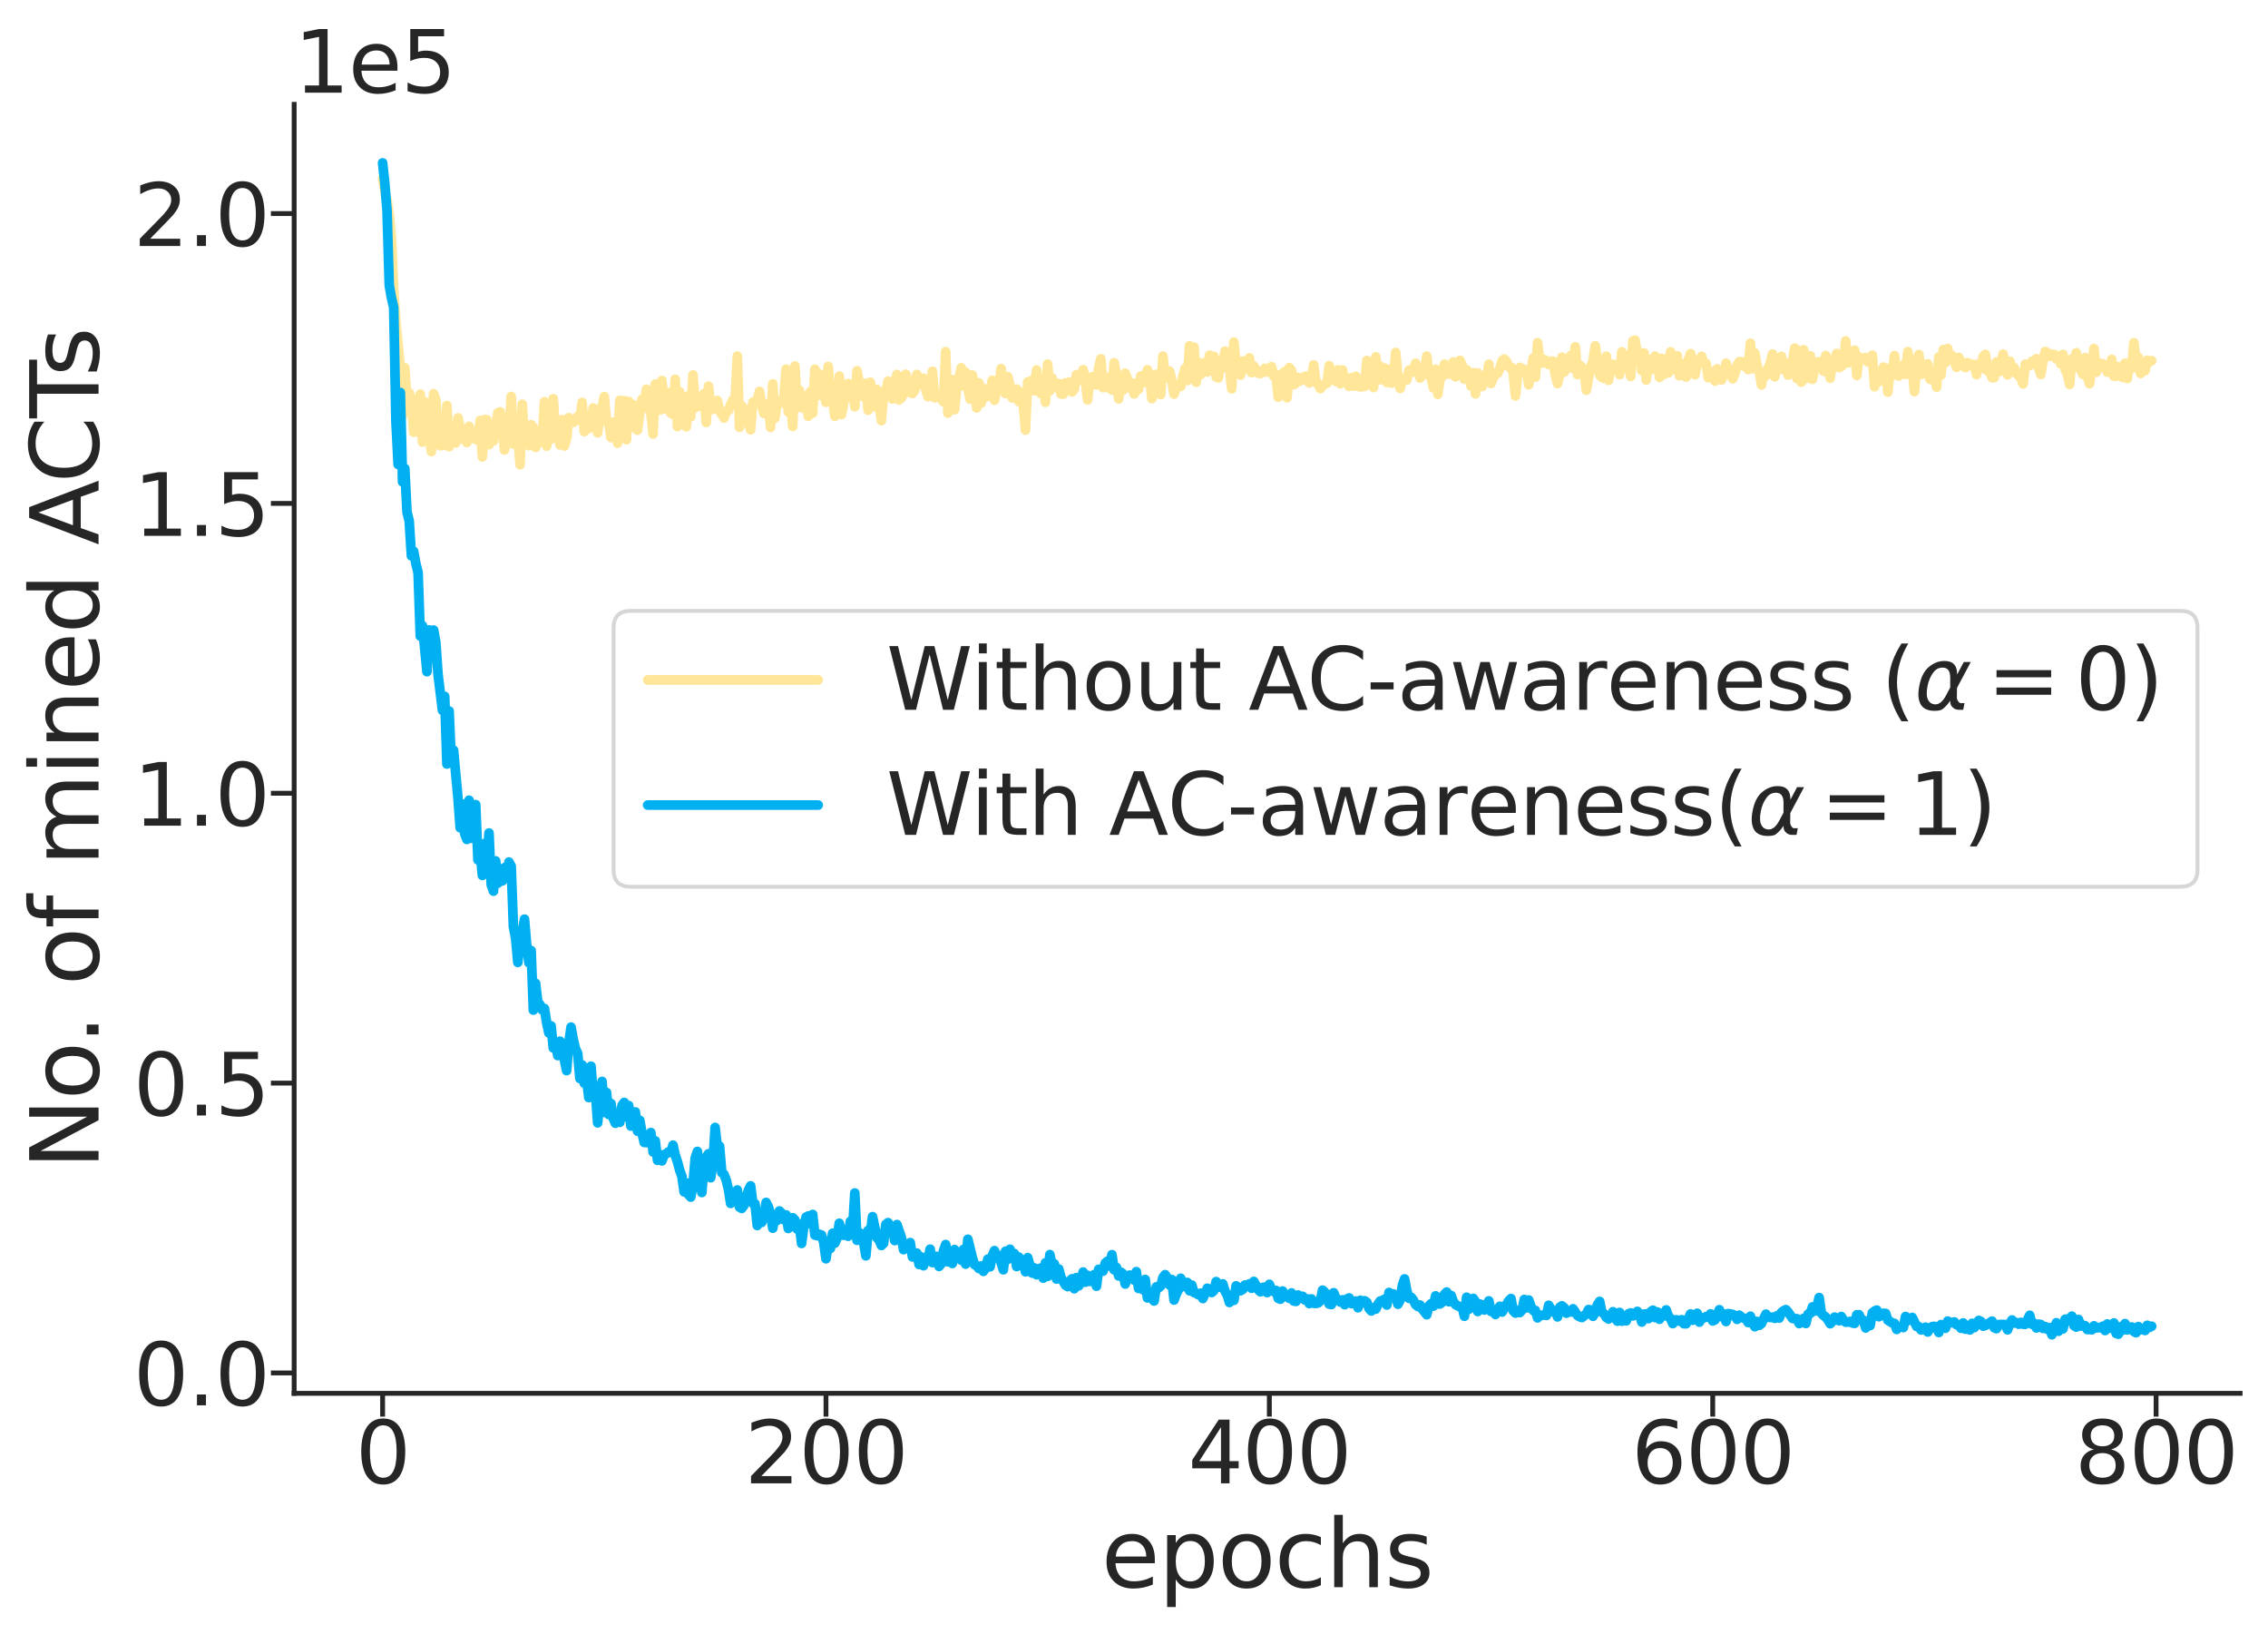 <?xml version="1.0" encoding="utf-8" standalone="no"?>
<!DOCTYPE svg PUBLIC "-//W3C//DTD SVG 1.1//EN"
  "http://www.w3.org/Graphics/SVG/1.1/DTD/svg11.dtd">
<svg xmlns:xlink="http://www.w3.org/1999/xlink" width="585.314pt" height="421.776pt" viewBox="0 0 585.314 421.776" xmlns="http://www.w3.org/2000/svg" version="1.1">
 <defs>
  <style type="text/css">*{stroke-linejoin: round; stroke-linecap: butt}</style>
 </defs>
 <g id="figure_1">
  <g id="patch_1">
   <path d="M 0 421.776 
L 585.314 421.776 
L 585.314 0 
L 0 0 
z
" style="fill: #ffffff"/>
  </g>
  <g id="axes_1">
   <g id="patch_2">
    <path d="M 75.914 359.557 
L 578.114 359.557 
L 578.114 26.917 
L 75.914 26.917 
z
" style="fill: #ffffff"/>
   </g>
   <g id="matplotlib.axis_1">
    <g id="xtick_1">
     <g id="line2d_1">
      <defs>
       <path id="mac98cc9650" d="M 0 0 
L 0 6 
" style="stroke: #262626; stroke-width: 1.25"/>
      </defs>
      <g>
       <use xlink:href="#mac98cc9650" x="98.742" y="359.557" style="fill: #262626; stroke: #262626; stroke-width: 1.25"/>
      </g>
     </g>
     <g id="text_1">
      <!-- 0 -->
      <g style="fill: #262626" transform="translate(91.743 382.773) scale(0.22 -0.22)">
       <defs>
        <path id="DejaVuSans-30" d="M 2034 4250 
Q 1547 4250 1301 3770 
Q 1056 3291 1056 2328 
Q 1056 1369 1301 889 
Q 1547 409 2034 409 
Q 2525 409 2770 889 
Q 3016 1369 3016 2328 
Q 3016 3291 2770 3770 
Q 2525 4250 2034 4250 
z
M 2034 4750 
Q 2819 4750 3233 4129 
Q 3647 3509 3647 2328 
Q 3647 1150 3233 529 
Q 2819 -91 2034 -91 
Q 1250 -91 836 529 
Q 422 1150 422 2328 
Q 422 3509 836 4129 
Q 1250 4750 2034 4750 
z
" transform="scale(0.016)"/>
       </defs>
       <use xlink:href="#DejaVuSans-30"/>
      </g>
     </g>
    </g>
    <g id="xtick_2">
     <g id="line2d_2">
      <g>
       <use xlink:href="#mac98cc9650" x="213.164" y="359.557" style="fill: #262626; stroke: #262626; stroke-width: 1.25"/>
      </g>
     </g>
     <g id="text_2">
      <!-- 200 -->
      <g style="fill: #262626" transform="translate(192.168 382.773) scale(0.22 -0.22)">
       <defs>
        <path id="DejaVuSans-32" d="M 1228 531 
L 3431 531 
L 3431 0 
L 469 0 
L 469 531 
Q 828 903 1448 1529 
Q 2069 2156 2228 2338 
Q 2531 2678 2651 2914 
Q 2772 3150 2772 3378 
Q 2772 3750 2511 3984 
Q 2250 4219 1831 4219 
Q 1534 4219 1204 4116 
Q 875 4013 500 3803 
L 500 4441 
Q 881 4594 1212 4672 
Q 1544 4750 1819 4750 
Q 2544 4750 2975 4387 
Q 3406 4025 3406 3419 
Q 3406 3131 3298 2873 
Q 3191 2616 2906 2266 
Q 2828 2175 2409 1742 
Q 1991 1309 1228 531 
z
" transform="scale(0.016)"/>
       </defs>
       <use xlink:href="#DejaVuSans-32"/>
       <use xlink:href="#DejaVuSans-30" x="63.623"/>
       <use xlink:href="#DejaVuSans-30" x="127.246"/>
      </g>
     </g>
    </g>
    <g id="xtick_3">
     <g id="line2d_3">
      <g>
       <use xlink:href="#mac98cc9650" x="327.586" y="359.557" style="fill: #262626; stroke: #262626; stroke-width: 1.25"/>
      </g>
     </g>
     <g id="text_3">
      <!-- 400 -->
      <g style="fill: #262626" transform="translate(306.59 382.773) scale(0.22 -0.22)">
       <defs>
        <path id="DejaVuSans-34" d="M 2419 4116 
L 825 1625 
L 2419 1625 
L 2419 4116 
z
M 2253 4666 
L 3047 4666 
L 3047 1625 
L 3713 1625 
L 3713 1100 
L 3047 1100 
L 3047 0 
L 2419 0 
L 2419 1100 
L 313 1100 
L 313 1709 
L 2253 4666 
z
" transform="scale(0.016)"/>
       </defs>
       <use xlink:href="#DejaVuSans-34"/>
       <use xlink:href="#DejaVuSans-30" x="63.623"/>
       <use xlink:href="#DejaVuSans-30" x="127.246"/>
      </g>
     </g>
    </g>
    <g id="xtick_4">
     <g id="line2d_4">
      <g>
       <use xlink:href="#mac98cc9650" x="442.009" y="359.557" style="fill: #262626; stroke: #262626; stroke-width: 1.25"/>
      </g>
     </g>
     <g id="text_4">
      <!-- 600 -->
      <g style="fill: #262626" transform="translate(421.013 382.773) scale(0.22 -0.22)">
       <defs>
        <path id="DejaVuSans-36" d="M 2113 2584 
Q 1688 2584 1439 2293 
Q 1191 2003 1191 1497 
Q 1191 994 1439 701 
Q 1688 409 2113 409 
Q 2538 409 2786 701 
Q 3034 994 3034 1497 
Q 3034 2003 2786 2293 
Q 2538 2584 2113 2584 
z
M 3366 4563 
L 3366 3988 
Q 3128 4100 2886 4159 
Q 2644 4219 2406 4219 
Q 1781 4219 1451 3797 
Q 1122 3375 1075 2522 
Q 1259 2794 1537 2939 
Q 1816 3084 2150 3084 
Q 2853 3084 3261 2657 
Q 3669 2231 3669 1497 
Q 3669 778 3244 343 
Q 2819 -91 2113 -91 
Q 1303 -91 875 529 
Q 447 1150 447 2328 
Q 447 3434 972 4092 
Q 1497 4750 2381 4750 
Q 2619 4750 2861 4703 
Q 3103 4656 3366 4563 
z
" transform="scale(0.016)"/>
       </defs>
       <use xlink:href="#DejaVuSans-36"/>
       <use xlink:href="#DejaVuSans-30" x="63.623"/>
       <use xlink:href="#DejaVuSans-30" x="127.246"/>
      </g>
     </g>
    </g>
    <g id="xtick_5">
     <g id="line2d_5">
      <g>
       <use xlink:href="#mac98cc9650" x="556.431" y="359.557" style="fill: #262626; stroke: #262626; stroke-width: 1.25"/>
      </g>
     </g>
     <g id="text_5">
      <!-- 800 -->
      <g style="fill: #262626" transform="translate(535.435 382.773) scale(0.22 -0.22)">
       <defs>
        <path id="DejaVuSans-38" d="M 2034 2216 
Q 1584 2216 1326 1975 
Q 1069 1734 1069 1313 
Q 1069 891 1326 650 
Q 1584 409 2034 409 
Q 2484 409 2743 651 
Q 3003 894 3003 1313 
Q 3003 1734 2745 1975 
Q 2488 2216 2034 2216 
z
M 1403 2484 
Q 997 2584 770 2862 
Q 544 3141 544 3541 
Q 544 4100 942 4425 
Q 1341 4750 2034 4750 
Q 2731 4750 3128 4425 
Q 3525 4100 3525 3541 
Q 3525 3141 3298 2862 
Q 3072 2584 2669 2484 
Q 3125 2378 3379 2068 
Q 3634 1759 3634 1313 
Q 3634 634 3220 271 
Q 2806 -91 2034 -91 
Q 1263 -91 848 271 
Q 434 634 434 1313 
Q 434 1759 690 2068 
Q 947 2378 1403 2484 
z
M 1172 3481 
Q 1172 3119 1398 2916 
Q 1625 2713 2034 2713 
Q 2441 2713 2670 2916 
Q 2900 3119 2900 3481 
Q 2900 3844 2670 4047 
Q 2441 4250 2034 4250 
Q 1625 4250 1398 4047 
Q 1172 3844 1172 3481 
z
" transform="scale(0.016)"/>
       </defs>
       <use xlink:href="#DejaVuSans-38"/>
       <use xlink:href="#DejaVuSans-30" x="63.623"/>
       <use xlink:href="#DejaVuSans-30" x="127.246"/>
      </g>
     </g>
    </g>
    <g id="text_6">
     <!-- epochs -->
     <g style="fill: #262626" transform="translate(284.216 409.585) scale(0.24 -0.24)">
      <defs>
       <path id="DejaVuSans-65" d="M 3597 1894 
L 3597 1613 
L 953 1613 
Q 991 1019 1311 708 
Q 1631 397 2203 397 
Q 2534 397 2845 478 
Q 3156 559 3463 722 
L 3463 178 
Q 3153 47 2828 -22 
Q 2503 -91 2169 -91 
Q 1331 -91 842 396 
Q 353 884 353 1716 
Q 353 2575 817 3079 
Q 1281 3584 2069 3584 
Q 2775 3584 3186 3129 
Q 3597 2675 3597 1894 
z
M 3022 2063 
Q 3016 2534 2758 2815 
Q 2500 3097 2075 3097 
Q 1594 3097 1305 2825 
Q 1016 2553 972 2059 
L 3022 2063 
z
" transform="scale(0.016)"/>
       <path id="DejaVuSans-70" d="M 1159 525 
L 1159 -1331 
L 581 -1331 
L 581 3500 
L 1159 3500 
L 1159 2969 
Q 1341 3281 1617 3432 
Q 1894 3584 2278 3584 
Q 2916 3584 3314 3078 
Q 3713 2572 3713 1747 
Q 3713 922 3314 415 
Q 2916 -91 2278 -91 
Q 1894 -91 1617 61 
Q 1341 213 1159 525 
z
M 3116 1747 
Q 3116 2381 2855 2742 
Q 2594 3103 2138 3103 
Q 1681 3103 1420 2742 
Q 1159 2381 1159 1747 
Q 1159 1113 1420 752 
Q 1681 391 2138 391 
Q 2594 391 2855 752 
Q 3116 1113 3116 1747 
z
" transform="scale(0.016)"/>
       <path id="DejaVuSans-6f" d="M 1959 3097 
Q 1497 3097 1228 2736 
Q 959 2375 959 1747 
Q 959 1119 1226 758 
Q 1494 397 1959 397 
Q 2419 397 2687 759 
Q 2956 1122 2956 1747 
Q 2956 2369 2687 2733 
Q 2419 3097 1959 3097 
z
M 1959 3584 
Q 2709 3584 3137 3096 
Q 3566 2609 3566 1747 
Q 3566 888 3137 398 
Q 2709 -91 1959 -91 
Q 1206 -91 779 398 
Q 353 888 353 1747 
Q 353 2609 779 3096 
Q 1206 3584 1959 3584 
z
" transform="scale(0.016)"/>
       <path id="DejaVuSans-63" d="M 3122 3366 
L 3122 2828 
Q 2878 2963 2633 3030 
Q 2388 3097 2138 3097 
Q 1578 3097 1268 2742 
Q 959 2388 959 1747 
Q 959 1106 1268 751 
Q 1578 397 2138 397 
Q 2388 397 2633 464 
Q 2878 531 3122 666 
L 3122 134 
Q 2881 22 2623 -34 
Q 2366 -91 2075 -91 
Q 1284 -91 818 406 
Q 353 903 353 1747 
Q 353 2603 823 3093 
Q 1294 3584 2113 3584 
Q 2378 3584 2631 3529 
Q 2884 3475 3122 3366 
z
" transform="scale(0.016)"/>
       <path id="DejaVuSans-68" d="M 3513 2113 
L 3513 0 
L 2938 0 
L 2938 2094 
Q 2938 2591 2744 2837 
Q 2550 3084 2163 3084 
Q 1697 3084 1428 2787 
Q 1159 2491 1159 1978 
L 1159 0 
L 581 0 
L 581 4863 
L 1159 4863 
L 1159 2956 
Q 1366 3272 1645 3428 
Q 1925 3584 2291 3584 
Q 2894 3584 3203 3211 
Q 3513 2838 3513 2113 
z
" transform="scale(0.016)"/>
       <path id="DejaVuSans-73" d="M 2834 3397 
L 2834 2853 
Q 2591 2978 2328 3040 
Q 2066 3103 1784 3103 
Q 1356 3103 1142 2972 
Q 928 2841 928 2578 
Q 928 2378 1081 2264 
Q 1234 2150 1697 2047 
L 1894 2003 
Q 2506 1872 2764 1633 
Q 3022 1394 3022 966 
Q 3022 478 2636 193 
Q 2250 -91 1575 -91 
Q 1294 -91 989 -36 
Q 684 19 347 128 
L 347 722 
Q 666 556 975 473 
Q 1284 391 1588 391 
Q 1994 391 2212 530 
Q 2431 669 2431 922 
Q 2431 1156 2273 1281 
Q 2116 1406 1581 1522 
L 1381 1569 
Q 847 1681 609 1914 
Q 372 2147 372 2553 
Q 372 3047 722 3315 
Q 1072 3584 1716 3584 
Q 2034 3584 2315 3537 
Q 2597 3491 2834 3397 
z
" transform="scale(0.016)"/>
      </defs>
      <use xlink:href="#DejaVuSans-65"/>
      <use xlink:href="#DejaVuSans-70" x="61.523"/>
      <use xlink:href="#DejaVuSans-6f" x="125"/>
      <use xlink:href="#DejaVuSans-63" x="186.182"/>
      <use xlink:href="#DejaVuSans-68" x="241.162"/>
      <use xlink:href="#DejaVuSans-73" x="304.541"/>
     </g>
    </g>
   </g>
   <g id="matplotlib.axis_2">
    <g id="ytick_1">
     <g id="line2d_6">
      <defs>
       <path id="m58248bedbe" d="M 0 0 
L -6 0 
" style="stroke: #262626; stroke-width: 1.25"/>
      </defs>
      <g>
       <use xlink:href="#m58248bedbe" x="75.914" y="354.29" style="fill: #262626; stroke: #262626; stroke-width: 1.25"/>
      </g>
     </g>
     <g id="text_7">
      <!-- 0.0 -->
      <g style="fill: #262626" transform="translate(34.428 362.648) scale(0.22 -0.22)">
       <defs>
        <path id="DejaVuSans-2e" d="M 684 794 
L 1344 794 
L 1344 0 
L 684 0 
L 684 794 
z
" transform="scale(0.016)"/>
       </defs>
       <use xlink:href="#DejaVuSans-30"/>
       <use xlink:href="#DejaVuSans-2e" x="63.623"/>
       <use xlink:href="#DejaVuSans-30" x="95.41"/>
      </g>
     </g>
    </g>
    <g id="ytick_2">
     <g id="line2d_7">
      <g>
       <use xlink:href="#m58248bedbe" x="75.914" y="279.497" style="fill: #262626; stroke: #262626; stroke-width: 1.25"/>
      </g>
     </g>
     <g id="text_8">
      <!-- 0.5 -->
      <g style="fill: #262626" transform="translate(34.428 287.855) scale(0.22 -0.22)">
       <defs>
        <path id="DejaVuSans-35" d="M 691 4666 
L 3169 4666 
L 3169 4134 
L 1269 4134 
L 1269 2991 
Q 1406 3038 1543 3061 
Q 1681 3084 1819 3084 
Q 2600 3084 3056 2656 
Q 3513 2228 3513 1497 
Q 3513 744 3044 326 
Q 2575 -91 1722 -91 
Q 1428 -91 1123 -41 
Q 819 9 494 109 
L 494 744 
Q 775 591 1075 516 
Q 1375 441 1709 441 
Q 2250 441 2565 725 
Q 2881 1009 2881 1497 
Q 2881 1984 2565 2268 
Q 2250 2553 1709 2553 
Q 1456 2553 1204 2497 
Q 953 2441 691 2322 
L 691 4666 
z
" transform="scale(0.016)"/>
       </defs>
       <use xlink:href="#DejaVuSans-30"/>
       <use xlink:href="#DejaVuSans-2e" x="63.623"/>
       <use xlink:href="#DejaVuSans-35" x="95.41"/>
      </g>
     </g>
    </g>
    <g id="ytick_3">
     <g id="line2d_8">
      <g>
       <use xlink:href="#m58248bedbe" x="75.914" y="204.705" style="fill: #262626; stroke: #262626; stroke-width: 1.25"/>
      </g>
     </g>
     <g id="text_9">
      <!-- 1.0 -->
      <g style="fill: #262626" transform="translate(34.428 213.063) scale(0.22 -0.22)">
       <defs>
        <path id="DejaVuSans-31" d="M 794 531 
L 1825 531 
L 1825 4091 
L 703 3866 
L 703 4441 
L 1819 4666 
L 2450 4666 
L 2450 531 
L 3481 531 
L 3481 0 
L 794 0 
L 794 531 
z
" transform="scale(0.016)"/>
       </defs>
       <use xlink:href="#DejaVuSans-31"/>
       <use xlink:href="#DejaVuSans-2e" x="63.623"/>
       <use xlink:href="#DejaVuSans-30" x="95.41"/>
      </g>
     </g>
    </g>
    <g id="ytick_4">
     <g id="line2d_9">
      <g>
       <use xlink:href="#m58248bedbe" x="75.914" y="129.912" style="fill: #262626; stroke: #262626; stroke-width: 1.25"/>
      </g>
     </g>
     <g id="text_10">
      <!-- 1.5 -->
      <g style="fill: #262626" transform="translate(34.428 138.27) scale(0.22 -0.22)">
       <use xlink:href="#DejaVuSans-31"/>
       <use xlink:href="#DejaVuSans-2e" x="63.623"/>
       <use xlink:href="#DejaVuSans-35" x="95.41"/>
      </g>
     </g>
    </g>
    <g id="ytick_5">
     <g id="line2d_10">
      <g>
       <use xlink:href="#m58248bedbe" x="75.914" y="55.119" style="fill: #262626; stroke: #262626; stroke-width: 1.25"/>
      </g>
     </g>
     <g id="text_11">
      <!-- 2.0 -->
      <g style="fill: #262626" transform="translate(34.428 63.478) scale(0.22 -0.22)">
       <use xlink:href="#DejaVuSans-32"/>
       <use xlink:href="#DejaVuSans-2e" x="63.623"/>
       <use xlink:href="#DejaVuSans-30" x="95.41"/>
      </g>
     </g>
    </g>
    <g id="text_12">
     <!-- No. of mined ACTs -->
     <g style="fill: #262626" transform="translate(25.436 301.777) rotate(-90) scale(0.24 -0.24)">
      <defs>
       <path id="DejaVuSans-4e" d="M 628 4666 
L 1478 4666 
L 3547 763 
L 3547 4666 
L 4159 4666 
L 4159 0 
L 3309 0 
L 1241 3903 
L 1241 0 
L 628 0 
L 628 4666 
z
" transform="scale(0.016)"/>
       <path id="DejaVuSans-20" transform="scale(0.016)"/>
       <path id="DejaVuSans-66" d="M 2375 4863 
L 2375 4384 
L 1825 4384 
Q 1516 4384 1395 4259 
Q 1275 4134 1275 3809 
L 1275 3500 
L 2222 3500 
L 2222 3053 
L 1275 3053 
L 1275 0 
L 697 0 
L 697 3053 
L 147 3053 
L 147 3500 
L 697 3500 
L 697 3744 
Q 697 4328 969 4595 
Q 1241 4863 1831 4863 
L 2375 4863 
z
" transform="scale(0.016)"/>
       <path id="DejaVuSans-6d" d="M 3328 2828 
Q 3544 3216 3844 3400 
Q 4144 3584 4550 3584 
Q 5097 3584 5394 3201 
Q 5691 2819 5691 2113 
L 5691 0 
L 5113 0 
L 5113 2094 
Q 5113 2597 4934 2840 
Q 4756 3084 4391 3084 
Q 3944 3084 3684 2787 
Q 3425 2491 3425 1978 
L 3425 0 
L 2847 0 
L 2847 2094 
Q 2847 2600 2669 2842 
Q 2491 3084 2119 3084 
Q 1678 3084 1418 2786 
Q 1159 2488 1159 1978 
L 1159 0 
L 581 0 
L 581 3500 
L 1159 3500 
L 1159 2956 
Q 1356 3278 1631 3431 
Q 1906 3584 2284 3584 
Q 2666 3584 2933 3390 
Q 3200 3197 3328 2828 
z
" transform="scale(0.016)"/>
       <path id="DejaVuSans-69" d="M 603 3500 
L 1178 3500 
L 1178 0 
L 603 0 
L 603 3500 
z
M 603 4863 
L 1178 4863 
L 1178 4134 
L 603 4134 
L 603 4863 
z
" transform="scale(0.016)"/>
       <path id="DejaVuSans-6e" d="M 3513 2113 
L 3513 0 
L 2938 0 
L 2938 2094 
Q 2938 2591 2744 2837 
Q 2550 3084 2163 3084 
Q 1697 3084 1428 2787 
Q 1159 2491 1159 1978 
L 1159 0 
L 581 0 
L 581 3500 
L 1159 3500 
L 1159 2956 
Q 1366 3272 1645 3428 
Q 1925 3584 2291 3584 
Q 2894 3584 3203 3211 
Q 3513 2838 3513 2113 
z
" transform="scale(0.016)"/>
       <path id="DejaVuSans-64" d="M 2906 2969 
L 2906 4863 
L 3481 4863 
L 3481 0 
L 2906 0 
L 2906 525 
Q 2725 213 2448 61 
Q 2172 -91 1784 -91 
Q 1150 -91 751 415 
Q 353 922 353 1747 
Q 353 2572 751 3078 
Q 1150 3584 1784 3584 
Q 2172 3584 2448 3432 
Q 2725 3281 2906 2969 
z
M 947 1747 
Q 947 1113 1208 752 
Q 1469 391 1925 391 
Q 2381 391 2643 752 
Q 2906 1113 2906 1747 
Q 2906 2381 2643 2742 
Q 2381 3103 1925 3103 
Q 1469 3103 1208 2742 
Q 947 2381 947 1747 
z
" transform="scale(0.016)"/>
       <path id="DejaVuSans-41" d="M 2188 4044 
L 1331 1722 
L 3047 1722 
L 2188 4044 
z
M 1831 4666 
L 2547 4666 
L 4325 0 
L 3669 0 
L 3244 1197 
L 1141 1197 
L 716 0 
L 50 0 
L 1831 4666 
z
" transform="scale(0.016)"/>
       <path id="DejaVuSans-43" d="M 4122 4306 
L 4122 3641 
Q 3803 3938 3442 4084 
Q 3081 4231 2675 4231 
Q 1875 4231 1450 3742 
Q 1025 3253 1025 2328 
Q 1025 1406 1450 917 
Q 1875 428 2675 428 
Q 3081 428 3442 575 
Q 3803 722 4122 1019 
L 4122 359 
Q 3791 134 3420 21 
Q 3050 -91 2638 -91 
Q 1578 -91 968 557 
Q 359 1206 359 2328 
Q 359 3453 968 4101 
Q 1578 4750 2638 4750 
Q 3056 4750 3426 4639 
Q 3797 4528 4122 4306 
z
" transform="scale(0.016)"/>
       <path id="DejaVuSans-54" d="M -19 4666 
L 3928 4666 
L 3928 4134 
L 2272 4134 
L 2272 0 
L 1638 0 
L 1638 4134 
L -19 4134 
L -19 4666 
z
" transform="scale(0.016)"/>
      </defs>
      <use xlink:href="#DejaVuSans-4e"/>
      <use xlink:href="#DejaVuSans-6f" x="74.805"/>
      <use xlink:href="#DejaVuSans-2e" x="134.236"/>
      <use xlink:href="#DejaVuSans-20" x="166.023"/>
      <use xlink:href="#DejaVuSans-6f" x="197.811"/>
      <use xlink:href="#DejaVuSans-66" x="258.992"/>
      <use xlink:href="#DejaVuSans-20" x="294.197"/>
      <use xlink:href="#DejaVuSans-6d" x="325.984"/>
      <use xlink:href="#DejaVuSans-69" x="423.396"/>
      <use xlink:href="#DejaVuSans-6e" x="451.18"/>
      <use xlink:href="#DejaVuSans-65" x="514.559"/>
      <use xlink:href="#DejaVuSans-64" x="576.082"/>
      <use xlink:href="#DejaVuSans-20" x="639.559"/>
      <use xlink:href="#DejaVuSans-41" x="671.346"/>
      <use xlink:href="#DejaVuSans-43" x="738.004"/>
      <use xlink:href="#DejaVuSans-54" x="807.828"/>
      <use xlink:href="#DejaVuSans-73" x="852.412"/>
     </g>
    </g>
    <g id="text_13">
     <!-- 1e5 -->
     <g style="fill: #262626" transform="translate(75.914 23.917) scale(0.22 -0.22)">
      <use xlink:href="#DejaVuSans-31"/>
      <use xlink:href="#DejaVuSans-65" x="63.623"/>
      <use xlink:href="#DejaVuSans-35" x="125.146"/>
     </g>
    </g>
   </g>
   <g id="line2d_11">
    <path d="M 98.742 46.056 
L 99.314 49.402 
L 99.886 51.612 
L 100.458 55.249 
L 101.03 62.006 
L 101.602 74.736 
L 102.174 83.069 
L 103.319 94.846 
L 103.891 107.369 
L 104.463 94.888 
L 105.035 103.434 
L 105.607 101.352 
L 106.179 103.2 
L 106.751 111.529 
L 107.323 110.086 
L 107.895 111.541 
L 108.468 101.7 
L 109.04 114.084 
L 109.612 103.658 
L 110.184 111.51 
L 110.756 112.319 
L 111.328 116.549 
L 111.9 101.591 
L 112.472 103.165 
L 113.044 114.434 
L 113.617 115.036 
L 114.189 114.929 
L 114.761 111.637 
L 115.333 104.654 
L 115.905 115.27 
L 116.477 111.362 
L 117.049 111.363 
L 117.621 114.297 
L 118.193 107.814 
L 119.338 113.254 
L 119.91 113.127 
L 120.482 114.202 
L 121.054 110.01 
L 121.626 113.022 
L 122.77 113.317 
L 123.342 113.618 
L 123.915 108.494 
L 124.487 117.92 
L 125.059 108.277 
L 125.631 108.3 
L 126.203 114.754 
L 126.775 110.008 
L 127.347 113.802 
L 128.491 106.518 
L 129.064 106.273 
L 129.636 110.164 
L 130.208 116.107 
L 130.78 111.543 
L 131.352 112.932 
L 131.924 102.307 
L 132.496 114.609 
L 133.068 107.483 
L 133.64 111.782 
L 134.213 119.927 
L 134.785 104.306 
L 135.357 114.098 
L 135.929 111.274 
L 136.501 114.991 
L 137.073 109.595 
L 137.645 110.337 
L 138.217 115.462 
L 138.789 112.016 
L 139.362 112.46 
L 139.934 114.069 
L 140.506 103.672 
L 141.078 115.142 
L 141.65 105.513 
L 142.222 113.338 
L 142.794 102.885 
L 143.366 112.191 
L 143.939 110.784 
L 144.511 114.798 
L 145.083 108.303 
L 145.655 115.095 
L 146.227 113.221 
L 146.799 107.773 
L 147.371 108.813 
L 147.943 109.027 
L 148.515 108.476 
L 149.088 107.473 
L 149.66 108.482 
L 150.232 103.857 
L 150.804 111.377 
L 151.376 110.369 
L 151.948 110.591 
L 152.52 109.489 
L 153.092 105.274 
L 153.664 109.597 
L 154.237 111.685 
L 154.809 107.356 
L 155.381 105.156 
L 155.953 102.351 
L 156.525 108.692 
L 157.097 108.928 
L 157.669 112.904 
L 158.241 108.936 
L 158.813 109.866 
L 159.386 114.373 
L 159.958 103.323 
L 160.53 109.483 
L 161.102 103.387 
L 161.674 113.471 
L 162.246 103.592 
L 162.818 105.214 
L 163.39 104.399 
L 163.962 110.521 
L 164.535 111.007 
L 165.107 106.547 
L 165.679 103.067 
L 166.251 105.022 
L 166.823 100.441 
L 167.395 105.444 
L 167.967 106.548 
L 168.539 112.014 
L 169.111 99.13 
L 170.256 105.835 
L 170.828 98.195 
L 171.4 105.546 
L 171.972 101.187 
L 172.544 101.368 
L 173.116 106.635 
L 173.688 106.927 
L 174.26 97.874 
L 174.833 110.084 
L 175.405 101.108 
L 175.977 107.099 
L 176.549 107.841 
L 177.121 110.135 
L 177.693 102.116 
L 178.265 107.579 
L 178.837 96.737 
L 179.409 105.241 
L 179.982 104.158 
L 180.554 104.264 
L 181.126 104.958 
L 181.698 101.542 
L 182.27 109.022 
L 182.842 99.667 
L 183.414 104.998 
L 183.986 105.636 
L 185.131 103.344 
L 185.703 105.951 
L 186.847 107.887 
L 187.419 106.225 
L 187.991 105.936 
L 188.563 104.354 
L 189.135 103.193 
L 189.707 103.488 
L 190.28 91.916 
L 190.852 110.259 
L 191.424 104.711 
L 191.996 105.477 
L 192.568 108.198 
L 193.14 108.749 
L 193.712 110.924 
L 194.284 103.841 
L 195.429 103.174 
L 196.001 101.011 
L 196.573 104.488 
L 197.145 106.674 
L 197.717 106.075 
L 198.289 104.129 
L 198.861 110.3 
L 199.433 99.051 
L 200.005 107.885 
L 200.578 103.654 
L 201.15 103.504 
L 201.722 104.007 
L 202.294 102.942 
L 202.866 95.26 
L 203.438 106.321 
L 204.01 103.34 
L 204.582 110.04 
L 205.154 94.459 
L 205.727 105.147 
L 206.299 100.666 
L 206.871 105.236 
L 207.443 102.467 
L 208.015 102.091 
L 208.587 107.419 
L 209.159 101.045 
L 209.731 106.618 
L 210.304 95.292 
L 210.876 102.138 
L 211.448 96.498 
L 212.02 101.987 
L 212.592 101.598 
L 213.164 103.811 
L 213.736 94.55 
L 214.308 102.457 
L 214.88 102.804 
L 215.453 107.422 
L 216.025 105.2 
L 216.597 97.042 
L 217.169 106.977 
L 217.741 103.932 
L 218.313 102.1 
L 218.885 98.981 
L 219.457 102.568 
L 220.029 99.278 
L 220.602 104.978 
L 221.174 95.681 
L 221.746 98.933 
L 222.318 100.064 
L 222.89 102.424 
L 223.462 98.885 
L 224.034 105.854 
L 224.606 98.637 
L 225.178 102.203 
L 225.751 104.964 
L 226.323 100.509 
L 227.467 108.545 
L 228.039 101.497 
L 228.611 101.181 
L 229.183 98.358 
L 229.755 99.035 
L 230.327 102.967 
L 230.9 98.978 
L 231.472 96.64 
L 232.044 103.188 
L 232.616 102.741 
L 233.188 101.485 
L 233.76 96.571 
L 234.332 98.194 
L 234.904 101.328 
L 235.476 101.542 
L 236.049 100.797 
L 236.621 96.628 
L 237.193 99.253 
L 237.765 97.684 
L 238.337 97.607 
L 238.909 100.556 
L 239.481 102.358 
L 240.053 100.918 
L 240.625 95.799 
L 241.198 102.646 
L 241.77 102.155 
L 242.342 102.611 
L 242.914 102.81 
L 243.486 103.697 
L 244.058 90.747 
L 244.63 106.605 
L 245.202 101.398 
L 245.774 97.955 
L 246.347 105.73 
L 246.919 99.856 
L 247.491 97.754 
L 248.063 94.915 
L 248.635 99.604 
L 249.207 96.047 
L 249.779 100.224 
L 250.351 102.988 
L 250.923 96.789 
L 251.496 99.615 
L 252.068 105.272 
L 252.64 98.827 
L 253.212 104.037 
L 253.784 100.263 
L 254.356 102.509 
L 254.928 101.966 
L 255.5 101.06 
L 256.072 98.149 
L 256.645 103.281 
L 257.217 100.94 
L 257.789 99.531 
L 258.361 95.12 
L 258.933 100.506 
L 259.505 101.568 
L 260.077 97.207 
L 260.649 99.402 
L 261.221 102.711 
L 261.794 100.722 
L 262.366 100.411 
L 262.938 103.639 
L 263.51 101.212 
L 264.082 104.478 
L 264.654 110.991 
L 265.226 98.577 
L 265.798 100.029 
L 266.37 98.094 
L 266.943 100.836 
L 267.515 95.473 
L 268.087 99.6 
L 268.659 101.603 
L 269.231 98.014 
L 269.803 103.805 
L 270.375 93.965 
L 270.947 100.824 
L 271.52 97.545 
L 272.092 99.922 
L 272.664 100.007 
L 273.236 98.957 
L 273.808 101.666 
L 274.38 101.733 
L 274.952 98.819 
L 275.524 99.809 
L 276.096 98.562 
L 276.669 101.139 
L 277.241 100.5 
L 277.813 96.667 
L 278.385 98.219 
L 278.957 97.652 
L 279.529 95.404 
L 280.101 98.273 
L 280.673 103.193 
L 281.245 98.032 
L 281.818 97.219 
L 282.39 98.545 
L 282.962 99.304 
L 283.534 94.879 
L 284.106 92.595 
L 284.678 100.029 
L 285.25 97.211 
L 285.822 100.047 
L 286.394 97.612 
L 286.967 100.655 
L 287.539 93.603 
L 288.111 96.813 
L 288.683 102.93 
L 289.255 97.61 
L 289.827 100.678 
L 290.399 96.311 
L 290.971 97.759 
L 291.543 100.129 
L 292.116 98.804 
L 292.688 101.667 
L 293.26 100.664 
L 293.832 100.45 
L 294.404 97.033 
L 294.976 98.822 
L 295.548 97.4 
L 296.12 95.44 
L 296.692 96.897 
L 297.265 102.87 
L 297.837 98.81 
L 298.409 96.605 
L 298.981 100.397 
L 299.553 101.817 
L 300.125 91.896 
L 300.697 97.548 
L 301.269 97.527 
L 301.841 95.76 
L 302.414 98.02 
L 302.986 101.724 
L 303.558 99.986 
L 304.13 99.452 
L 304.702 99.748 
L 305.274 97.132 
L 305.846 95.066 
L 306.418 98.188 
L 306.99 89.237 
L 307.563 96.351 
L 308.135 89.575 
L 308.707 98.653 
L 309.279 93.448 
L 309.851 96.656 
L 310.423 95.515 
L 310.995 93.563 
L 311.567 96.001 
L 312.139 91.658 
L 312.712 93.314 
L 313.284 91.967 
L 313.856 97.269 
L 314.428 97.504 
L 315 93.062 
L 315.572 94.818 
L 316.144 90.617 
L 316.716 95.008 
L 317.288 94.884 
L 317.861 100.327 
L 318.433 88.29 
L 319.005 94.347 
L 319.577 96.317 
L 320.149 96.797 
L 320.721 93.178 
L 321.293 95.232 
L 321.865 95.056 
L 322.437 92.35 
L 323.01 96.176 
L 323.582 94.472 
L 324.726 96.285 
L 325.298 96.411 
L 325.87 95.944 
L 326.442 95.056 
L 327.014 96.032 
L 327.586 95.084 
L 328.159 94.626 
L 328.731 97.132 
L 329.303 96.785 
L 329.875 102.502 
L 330.447 96.697 
L 331.019 96.421 
L 331.591 95.857 
L 332.163 102.644 
L 332.735 94.864 
L 333.308 95.576 
L 333.88 99.28 
L 334.452 98.827 
L 335.024 97.413 
L 335.596 98.3 
L 336.74 97.108 
L 337.312 97.105 
L 337.885 98.833 
L 338.457 97.772 
L 339.029 94.167 
L 339.601 98.68 
L 340.173 99.014 
L 340.745 100.293 
L 341.317 99.528 
L 341.889 99.123 
L 342.461 98.915 
L 343.034 94.357 
L 343.606 96.966 
L 344.178 96.647 
L 344.75 98.429 
L 345.322 95.461 
L 345.894 99.039 
L 346.466 95.492 
L 347.038 98.447 
L 347.61 97.711 
L 348.183 99.726 
L 348.755 97.467 
L 349.327 99.619 
L 349.899 97.088 
L 350.471 99.69 
L 351.043 99.844 
L 352.187 99.715 
L 352.759 93.024 
L 353.332 96.382 
L 353.904 97.762 
L 354.476 99.992 
L 355.048 92.092 
L 355.62 98.121 
L 356.192 94.508 
L 356.764 97.913 
L 357.336 94.997 
L 357.908 98.679 
L 358.481 95.332 
L 359.053 98.867 
L 359.625 98.24 
L 360.197 90.958 
L 360.769 97.225 
L 361.341 100.225 
L 361.913 97.821 
L 362.485 97.64 
L 363.057 98.058 
L 363.63 95.503 
L 364.202 96.113 
L 364.774 95.664 
L 365.346 93.735 
L 366.49 97.551 
L 367.634 96.028 
L 368.206 91.914 
L 368.779 96.889 
L 369.351 97.368 
L 369.923 100.094 
L 370.495 95.283 
L 371.067 101.763 
L 371.639 97.887 
L 372.211 97.148 
L 372.783 93.953 
L 373.355 94.96 
L 373.928 96.569 
L 375.072 93.404 
L 375.644 97.251 
L 376.216 94.173 
L 376.788 92.991 
L 377.36 94.303 
L 377.932 97.859 
L 378.504 95.406 
L 379.077 96.845 
L 379.649 99.672 
L 380.221 96.171 
L 380.793 101.645 
L 381.365 96.248 
L 381.937 98.221 
L 382.509 99.766 
L 383.081 97 
L 383.653 97.56 
L 384.226 93.983 
L 384.798 98.966 
L 385.37 97.428 
L 385.942 96.58 
L 386.514 96.358 
L 387.086 95.041 
L 387.658 93.096 
L 388.23 92.664 
L 388.802 93.275 
L 389.375 94.64 
L 389.947 94.738 
L 390.519 96.252 
L 391.091 102.17 
L 391.663 96.882 
L 392.235 94.801 
L 392.807 95.16 
L 393.379 95.344 
L 393.951 95.72 
L 394.524 99.311 
L 395.668 92.429 
L 396.24 97.338 
L 396.812 88.427 
L 397.384 93.027 
L 397.956 93.702 
L 398.528 92.756 
L 399.1 93.618 
L 399.673 94.052 
L 400.245 93.172 
L 400.817 93.216 
L 401.389 96.764 
L 401.961 98.994 
L 402.533 96.713 
L 403.105 92.176 
L 403.677 96.028 
L 404.822 93.796 
L 405.394 91.726 
L 405.966 95.106 
L 406.538 89.492 
L 407.11 96.634 
L 407.682 94.222 
L 408.254 94.734 
L 408.826 95.509 
L 409.399 100.708 
L 409.971 97.4 
L 410.543 94.843 
L 411.115 93.097 
L 411.687 89.231 
L 412.831 96.789 
L 413.403 97.413 
L 413.975 97.631 
L 414.548 91.92 
L 415.12 98.153 
L 415.692 95.035 
L 416.264 94.005 
L 417.408 94.439 
L 417.98 96.688 
L 418.552 90.78 
L 419.124 91.615 
L 419.697 93.437 
L 420.269 94.474 
L 420.841 97.148 
L 421.413 87.97 
L 421.985 87.783 
L 422.557 91.531 
L 423.129 91.597 
L 423.701 95.637 
L 424.273 91.087 
L 424.846 98.058 
L 425.418 92.716 
L 425.99 95.486 
L 427.134 91.892 
L 427.706 92.655 
L 428.278 97.383 
L 428.85 92.477 
L 429.422 96.637 
L 429.995 92.617 
L 430.567 96.216 
L 431.139 90.797 
L 431.711 95.126 
L 432.283 95.349 
L 432.855 91.814 
L 433.427 96.964 
L 433.999 93.856 
L 434.571 95.85 
L 435.144 97.301 
L 435.716 92.873 
L 436.288 91.247 
L 436.86 92.918 
L 437.432 96.711 
L 438.004 93.824 
L 438.576 93.784 
L 439.148 91.941 
L 439.72 93.857 
L 440.293 93.787 
L 440.865 97.474 
L 441.437 97.13 
L 442.009 95.937 
L 442.581 98.34 
L 443.153 95.177 
L 443.725 97.612 
L 444.297 98.04 
L 444.869 96.65 
L 445.442 93.726 
L 446.014 95.259 
L 446.586 95.975 
L 447.158 97.774 
L 447.73 96.424 
L 448.302 94.24 
L 448.874 93.322 
L 449.446 93.313 
L 450.018 94.477 
L 450.591 94.272 
L 451.163 95.362 
L 451.735 88.573 
L 452.307 95.136 
L 452.879 91.107 
L 453.451 94.318 
L 454.023 95.85 
L 454.595 99.329 
L 455.167 96.094 
L 455.74 96.982 
L 456.312 95.057 
L 456.884 93.576 
L 457.456 91.35 
L 458.028 97.244 
L 458.6 93.886 
L 459.172 95.234 
L 459.744 91.976 
L 460.316 95.456 
L 460.889 93.7 
L 461.461 96.791 
L 462.605 93.159 
L 463.177 89.832 
L 463.749 97.708 
L 464.321 90.501 
L 464.893 98.628 
L 465.466 90.264 
L 466.038 97.682 
L 466.61 92.978 
L 467.182 91.829 
L 467.754 97.904 
L 468.326 94.982 
L 468.898 93.53 
L 469.47 93.319 
L 470.042 94.173 
L 470.615 95.805 
L 471.187 91.732 
L 471.759 95.05 
L 472.331 97.598 
L 472.903 93.468 
L 473.475 92.747 
L 474.047 91.201 
L 474.619 94.86 
L 475.191 94.587 
L 475.764 93.914 
L 476.336 87.988 
L 476.908 93.642 
L 477.48 92.345 
L 478.052 93.006 
L 478.624 90.377 
L 479.196 96.889 
L 479.768 92.112 
L 480.34 92.595 
L 481.485 92.26 
L 482.057 93.407 
L 482.629 92.99 
L 483.201 91.651 
L 483.773 99.802 
L 484.345 96.426 
L 484.917 98.468 
L 485.489 97.401 
L 486.062 94.741 
L 486.634 94.952 
L 487.206 101.196 
L 487.778 95.234 
L 488.35 96.741 
L 488.922 91.781 
L 489.494 96.822 
L 490.066 97.015 
L 490.638 96.348 
L 491.211 94.206 
L 491.783 96.598 
L 492.355 90.747 
L 492.927 94.27 
L 493.499 94.993 
L 494.071 101.054 
L 494.643 94.059 
L 495.215 91.495 
L 495.787 96.626 
L 496.36 94.752 
L 496.932 96.332 
L 497.504 93.892 
L 498.076 97.883 
L 498.648 96.343 
L 499.22 96.539 
L 499.792 99.922 
L 500.364 92.101 
L 500.936 96.756 
L 501.509 90.215 
L 502.081 93.54 
L 502.653 89.931 
L 503.225 92.54 
L 503.797 91.793 
L 504.941 94.795 
L 505.513 92.234 
L 506.085 93.406 
L 507.23 94.869 
L 507.802 93.591 
L 508.374 93.85 
L 508.946 94.367 
L 509.518 94.062 
L 510.09 96.683 
L 510.662 93.917 
L 511.234 95.096 
L 511.807 91.995 
L 512.379 91.44 
L 512.951 95.742 
L 513.523 95.38 
L 514.095 97.474 
L 514.667 97.443 
L 515.239 93.401 
L 515.811 95.935 
L 516.383 93.92 
L 516.956 91.37 
L 517.528 95.455 
L 518.1 96.737 
L 518.672 93.208 
L 519.244 94.836 
L 519.816 94.9 
L 520.388 96.379 
L 521.532 97.548 
L 522.105 99.087 
L 522.677 93.98 
L 523.249 94.415 
L 523.821 94.354 
L 524.393 93.237 
L 524.965 93.7 
L 525.537 92.569 
L 526.109 94.924 
L 526.681 96.64 
L 527.254 93.133 
L 527.826 90.694 
L 528.398 91.923 
L 528.97 91.247 
L 529.542 91.989 
L 530.114 91.461 
L 530.686 92.626 
L 531.258 91.869 
L 531.831 93.911 
L 532.403 91.442 
L 532.975 95.361 
L 533.547 96.656 
L 534.119 99.213 
L 534.691 92.613 
L 535.263 93.473 
L 535.835 91.03 
L 536.407 94.64 
L 536.98 95.465 
L 537.552 96.631 
L 538.124 92.282 
L 538.696 97.19 
L 539.268 99.02 
L 540.412 89.947 
L 540.984 96.047 
L 542.129 93.771 
L 542.701 93.905 
L 543.273 94.324 
L 543.845 96.026 
L 544.417 96.074 
L 544.989 92.73 
L 545.561 97.088 
L 546.133 97.085 
L 546.705 94.664 
L 547.85 97.409 
L 548.422 93.73 
L 548.994 97.676 
L 549.566 93.859 
L 550.138 95.142 
L 550.71 88.445 
L 551.282 93.513 
L 551.854 92.221 
L 552.427 96.388 
L 552.999 95.596 
L 553.571 95.633 
L 554.143 92.976 
L 554.715 93.433 
L 555.287 93.077 
L 555.287 93.077 
" clip-path="url(#p695219f4d5)" style="fill: none; stroke: #ffe699; stroke-width: 2.5; stroke-linecap: round"/>
   </g>
   <g id="line2d_12">
    <path d="M 98.742 42.037 
L 99.314 47.332 
L 99.886 54.386 
L 100.458 73.615 
L 101.03 76.894 
L 101.602 79.316 
L 102.174 108.593 
L 102.746 119.843 
L 103.319 101.29 
L 103.891 124.34 
L 104.463 120.884 
L 105.035 132.105 
L 105.607 134.452 
L 106.179 143.443 
L 106.751 142.284 
L 107.323 145.431 
L 107.895 147.717 
L 108.468 164.153 
L 109.04 161.489 
L 110.184 173.331 
L 110.756 162.563 
L 111.328 168.818 
L 111.9 162.59 
L 112.472 165.727 
L 113.044 174.025 
L 114.189 183.308 
L 114.761 179.709 
L 115.333 197.152 
L 115.905 183.48 
L 116.477 196.823 
L 117.049 193.587 
L 118.193 206.007 
L 118.766 213.605 
L 119.338 207.473 
L 119.91 215.062 
L 120.482 216.613 
L 121.054 206.509 
L 121.626 216.332 
L 122.198 213.298 
L 122.77 207.642 
L 123.342 221.893 
L 123.915 219.793 
L 124.487 225.905 
L 125.059 217.681 
L 125.631 223.344 
L 126.203 214.963 
L 126.775 228.312 
L 127.347 229.957 
L 127.919 222.166 
L 128.491 227.911 
L 129.064 225.72 
L 129.636 227.322 
L 130.208 223.895 
L 130.78 225.391 
L 131.352 222.462 
L 131.924 223.534 
L 132.496 239.114 
L 133.068 242.159 
L 133.64 248.353 
L 134.213 242.113 
L 134.785 240.569 
L 135.357 237.194 
L 135.929 243.944 
L 136.501 248.431 
L 137.073 245.297 
L 137.645 260.661 
L 138.217 253.758 
L 138.789 258.633 
L 139.362 259.246 
L 139.934 260.603 
L 140.506 260.251 
L 141.078 263.918 
L 141.65 266.557 
L 142.222 264.732 
L 142.794 270.429 
L 143.366 268.908 
L 143.939 272.384 
L 144.511 268.682 
L 145.083 270.746 
L 146.227 276.272 
L 146.799 269.131 
L 147.371 265.056 
L 147.943 268.197 
L 148.515 270.64 
L 149.088 271.85 
L 149.66 278.315 
L 150.232 274.809 
L 150.804 279.557 
L 151.376 278.369 
L 151.948 283.234 
L 152.52 275.141 
L 153.092 282.701 
L 153.664 281.859 
L 154.237 289.757 
L 154.809 283.319 
L 155.381 279.069 
L 155.953 287.059 
L 156.525 281.916 
L 157.097 287.6 
L 157.669 284.755 
L 158.241 288.549 
L 158.813 289.845 
L 159.386 287.44 
L 159.958 289.627 
L 160.53 285.255 
L 161.102 284.493 
L 161.674 288.236 
L 162.246 285.289 
L 162.818 290.586 
L 163.39 289.952 
L 163.962 286.933 
L 164.535 291.913 
L 165.107 289.093 
L 165.679 292.326 
L 166.251 294.813 
L 167.395 294.857 
L 167.967 292.264 
L 168.539 297.265 
L 169.111 294.411 
L 169.684 299.426 
L 170.256 297.935 
L 170.828 299.579 
L 171.4 297.977 
L 171.972 297.703 
L 172.544 297.251 
L 173.116 297.395 
L 173.688 295.51 
L 174.26 298.109 
L 174.833 299.805 
L 175.405 301.945 
L 175.977 303.549 
L 176.549 307.564 
L 177.121 305.256 
L 177.693 308.292 
L 178.265 308.913 
L 178.837 305.878 
L 179.409 298.853 
L 179.982 297.135 
L 181.126 307.73 
L 181.698 300.346 
L 182.27 298.623 
L 182.842 297.744 
L 183.414 303.92 
L 183.986 300.251 
L 184.558 290.94 
L 185.131 296.055 
L 185.703 295.776 
L 186.275 302.604 
L 186.847 303.055 
L 187.419 304.536 
L 187.991 306.962 
L 188.563 310.551 
L 189.707 308.693 
L 190.28 307.079 
L 190.852 311.498 
L 191.424 311.834 
L 191.996 311.043 
L 193.14 307.146 
L 193.712 306.019 
L 194.284 310.523 
L 194.856 310.651 
L 195.429 316.24 
L 196.001 313.89 
L 196.573 315.445 
L 197.145 314.017 
L 197.717 310.294 
L 198.289 311.437 
L 198.861 313.341 
L 199.433 316.94 
L 200.005 313.659 
L 200.578 314.923 
L 201.15 312.493 
L 201.722 313.107 
L 202.294 314.76 
L 202.866 313.502 
L 203.438 317.003 
L 204.01 316.437 
L 204.582 314.244 
L 205.154 314.817 
L 205.727 317.176 
L 206.299 315.947 
L 206.871 320.871 
L 207.443 316.49 
L 208.015 314.095 
L 208.587 313.79 
L 209.159 315.852 
L 209.731 313.392 
L 210.304 318.703 
L 210.876 318.883 
L 211.448 318.497 
L 212.02 318.715 
L 212.592 320.681 
L 213.164 324.829 
L 213.736 321.169 
L 214.308 322.165 
L 214.88 318.255 
L 215.453 320.804 
L 216.025 319.475 
L 216.597 315.671 
L 217.169 318.211 
L 217.741 318.768 
L 218.313 318.026 
L 218.885 319.018 
L 219.457 315.175 
L 220.029 317.511 
L 220.602 307.861 
L 221.174 320.059 
L 221.746 318.102 
L 222.318 318.446 
L 222.89 320.712 
L 223.462 324.069 
L 224.034 317.516 
L 224.606 318.476 
L 225.178 313.966 
L 226.323 319.399 
L 226.895 320.051 
L 227.467 321.402 
L 228.039 320.817 
L 228.611 315.987 
L 229.183 315.507 
L 229.755 318.111 
L 230.327 316.552 
L 230.9 320.129 
L 231.472 316.003 
L 232.616 319.324 
L 233.188 322.479 
L 233.76 321.86 
L 234.332 321.966 
L 234.904 320.661 
L 235.476 324.343 
L 236.049 323.556 
L 236.621 323.37 
L 237.193 326.307 
L 237.765 324.371 
L 238.337 326.628 
L 238.909 324.507 
L 239.481 325.104 
L 240.053 322.353 
L 240.625 325.809 
L 241.198 325.616 
L 241.77 324.211 
L 242.342 326.806 
L 242.914 326.108 
L 243.486 322.832 
L 244.058 321.164 
L 244.63 325.611 
L 245.202 324.166 
L 245.774 326.047 
L 246.347 322.462 
L 246.919 323.878 
L 248.063 325.189 
L 248.635 322.419 
L 249.207 326.214 
L 249.779 319.801 
L 250.923 324.477 
L 251.496 326.341 
L 252.068 326.627 
L 252.64 327.348 
L 253.212 326.67 
L 253.784 328.072 
L 254.356 327.291 
L 254.928 324.943 
L 255.5 326.91 
L 256.072 324.083 
L 256.645 322.733 
L 257.217 324.168 
L 257.789 323.967 
L 258.933 327.673 
L 259.505 322.88 
L 260.077 324.97 
L 260.649 322.367 
L 261.221 324.207 
L 261.794 323.496 
L 262.366 326.83 
L 262.938 324.397 
L 263.51 326.093 
L 264.082 325.842 
L 264.654 328.186 
L 265.226 324.548 
L 266.37 328.524 
L 266.943 327.194 
L 267.515 328.956 
L 268.087 327.423 
L 268.659 327.212 
L 269.231 329.83 
L 269.803 325.879 
L 270.375 329.373 
L 270.947 323.758 
L 271.52 326.786 
L 272.092 326.135 
L 272.664 330.06 
L 273.236 327.474 
L 273.808 329.626 
L 274.952 331.632 
L 275.524 332.014 
L 276.096 330.558 
L 276.669 329.996 
L 277.241 332.564 
L 277.813 329.693 
L 278.385 331.831 
L 278.957 330.925 
L 279.529 328.26 
L 280.101 330.878 
L 280.673 329.1 
L 281.245 330.69 
L 282.39 328.908 
L 282.962 331.913 
L 283.534 327.56 
L 284.678 327.997 
L 285.25 325.948 
L 285.822 325.454 
L 286.394 326.724 
L 286.967 323.783 
L 287.539 327.692 
L 288.111 327.041 
L 288.683 329.251 
L 289.255 328.29 
L 289.827 328.727 
L 290.399 331.345 
L 290.971 329.732 
L 291.543 329.049 
L 292.116 329.156 
L 292.688 330.319 
L 293.26 328.157 
L 293.832 332.492 
L 294.404 331.294 
L 294.976 332.833 
L 295.548 330.177 
L 296.12 334.933 
L 296.692 333.972 
L 297.265 335.002 
L 297.837 335.722 
L 298.409 332.081 
L 298.981 332.341 
L 299.553 331.858 
L 300.125 329.677 
L 300.697 328.934 
L 301.269 329.755 
L 301.841 331.607 
L 302.414 330.193 
L 302.986 335.479 
L 303.558 333.937 
L 304.13 332.806 
L 304.702 329.858 
L 305.274 331.34 
L 305.846 332.048 
L 306.418 330.941 
L 306.99 333.079 
L 307.563 331.61 
L 308.135 333.547 
L 308.707 333.716 
L 309.279 334.114 
L 309.851 333.725 
L 310.423 335.092 
L 311.567 332.435 
L 312.139 332.802 
L 312.712 333.536 
L 313.284 333.032 
L 313.856 330.721 
L 314.428 331.81 
L 315 332.2 
L 315.572 331.316 
L 316.144 333.179 
L 316.716 334.233 
L 317.288 336.108 
L 317.861 334.936 
L 318.433 335.559 
L 319.005 331.825 
L 319.577 332.199 
L 320.149 333.079 
L 320.721 332.751 
L 321.293 331.605 
L 321.865 331.656 
L 322.437 331.313 
L 323.01 332.443 
L 323.582 330.678 
L 324.726 332.824 
L 325.298 333.358 
L 325.87 332.229 
L 326.442 332.147 
L 327.014 333.554 
L 327.586 331.418 
L 328.159 332.823 
L 328.731 333.298 
L 329.303 333.007 
L 329.875 335.038 
L 330.447 335.258 
L 331.019 333.162 
L 331.591 334.553 
L 332.163 334.591 
L 332.735 335.029 
L 333.308 333.66 
L 333.88 335.734 
L 334.452 335.837 
L 335.024 334.187 
L 335.596 335.022 
L 336.168 334.513 
L 336.74 335.435 
L 337.312 335.161 
L 337.885 336.395 
L 338.457 335.195 
L 339.029 336.308 
L 339.601 336.368 
L 340.173 336.226 
L 340.745 335.722 
L 341.317 332.939 
L 341.889 333.424 
L 342.461 334.383 
L 343.034 336.529 
L 343.606 336.639 
L 344.178 333.595 
L 344.75 334.969 
L 345.322 335.405 
L 345.894 335.997 
L 346.466 335.426 
L 347.038 336.684 
L 347.61 335.228 
L 348.183 334.932 
L 348.755 336.404 
L 349.327 335.892 
L 349.899 335.755 
L 350.471 337.472 
L 351.043 335.55 
L 351.615 336.136 
L 352.187 335.663 
L 352.759 336.069 
L 353.332 337.681 
L 353.904 338.305 
L 354.476 337.478 
L 355.048 337.823 
L 355.62 336.574 
L 356.192 335.735 
L 356.764 335.611 
L 357.336 335.261 
L 357.908 336.766 
L 358.481 333.518 
L 359.053 334.681 
L 359.625 333.909 
L 360.197 334.64 
L 360.769 336.565 
L 361.341 335.503 
L 361.913 331.693 
L 362.485 330.02 
L 363.057 333.094 
L 363.63 335.032 
L 364.202 334.784 
L 364.774 335.518 
L 365.346 336.679 
L 365.918 337.144 
L 366.49 336.77 
L 367.062 337.817 
L 368.206 339.264 
L 368.779 336.987 
L 369.351 336.41 
L 369.923 337.047 
L 370.495 334.411 
L 371.067 336.476 
L 371.639 336.482 
L 372.211 336.046 
L 372.783 334 
L 373.355 333.415 
L 373.928 335.922 
L 374.5 334.314 
L 375.072 335.87 
L 375.644 336.673 
L 376.788 337.249 
L 377.36 337.304 
L 377.932 339.666 
L 378.504 334.761 
L 379.077 337.862 
L 379.649 336.98 
L 380.221 335.058 
L 380.793 335.906 
L 381.365 338.441 
L 381.937 336.521 
L 382.509 336.763 
L 383.081 338.049 
L 384.226 335.696 
L 384.798 338.422 
L 385.37 338.275 
L 385.942 339.206 
L 386.514 337.877 
L 387.086 337.092 
L 387.658 338.57 
L 389.375 335.684 
L 389.947 335.099 
L 390.519 338.248 
L 391.091 338.845 
L 391.663 338.209 
L 392.235 338.713 
L 392.807 338.036 
L 393.379 335.342 
L 393.951 337.515 
L 394.524 335.479 
L 395.096 337.093 
L 395.668 338.163 
L 396.24 338.176 
L 396.812 340.082 
L 397.384 339.373 
L 397.956 339.433 
L 398.528 339.294 
L 399.1 339.436 
L 399.673 336.833 
L 400.245 337.868 
L 400.817 338.525 
L 401.389 338.211 
L 401.961 339.834 
L 402.533 337.352 
L 403.105 336.983 
L 403.677 337.466 
L 404.25 338.875 
L 404.822 338.328 
L 405.394 338.568 
L 405.966 337.734 
L 407.11 339.452 
L 407.682 339.801 
L 408.254 339.994 
L 409.399 339.06 
L 409.971 337.931 
L 410.543 338.048 
L 411.115 339.672 
L 411.687 338.625 
L 412.259 336.675 
L 412.831 335.835 
L 413.403 338.63 
L 413.975 339.046 
L 414.548 339.977 
L 415.12 340.371 
L 415.692 339.719 
L 416.264 338.501 
L 416.836 340.139 
L 417.408 340.93 
L 417.98 338.682 
L 418.552 340.936 
L 419.124 340.324 
L 419.697 340.858 
L 420.269 339.028 
L 420.841 338.808 
L 421.413 339.571 
L 421.985 339.147 
L 422.557 338.405 
L 423.129 339.192 
L 423.701 341.155 
L 424.273 339.111 
L 424.846 339.089 
L 425.418 340.283 
L 425.99 338.553 
L 426.562 338.099 
L 427.134 340.022 
L 427.706 338.561 
L 428.278 340.435 
L 428.85 338.923 
L 429.422 339.575 
L 429.995 338.03 
L 430.567 339.671 
L 431.139 340.272 
L 431.711 341.557 
L 432.283 340.594 
L 432.855 340.613 
L 433.427 340.942 
L 433.999 340.558 
L 434.571 341.593 
L 435.144 341.606 
L 436.288 339.068 
L 436.86 340.686 
L 437.432 340.342 
L 438.004 338.906 
L 438.576 341.173 
L 439.148 340.021 
L 439.72 340.105 
L 440.293 339.761 
L 440.865 339.918 
L 441.437 339.05 
L 442.009 340.875 
L 442.581 340.603 
L 443.725 337.98 
L 444.297 339.784 
L 444.869 339.081 
L 445.442 341.025 
L 446.014 338.981 
L 447.158 339.185 
L 447.73 339.484 
L 448.302 340.47 
L 448.874 339.387 
L 449.446 339.894 
L 450.018 340.173 
L 450.591 340.275 
L 451.163 341.292 
L 451.735 339.659 
L 452.307 341.259 
L 452.879 342.362 
L 453.451 340.993 
L 454.023 341.998 
L 454.595 341.539 
L 455.74 339.12 
L 456.312 339.907 
L 456.884 339.982 
L 457.456 339.877 
L 458.028 340.209 
L 458.6 339.541 
L 459.172 340.139 
L 459.744 338.681 
L 460.316 338.244 
L 460.889 337.954 
L 461.461 338.568 
L 462.605 340.229 
L 463.749 340.302 
L 464.321 341.545 
L 464.893 341.232 
L 465.466 340.215 
L 466.038 341.533 
L 466.61 339.131 
L 467.182 338.936 
L 467.754 337.25 
L 468.326 338.342 
L 468.898 337.295 
L 469.47 334.842 
L 470.042 338.884 
L 470.615 339.475 
L 471.187 339.874 
L 471.759 340.624 
L 472.331 341.591 
L 472.903 340.981 
L 473.475 339.886 
L 474.047 340.491 
L 474.619 340.815 
L 475.191 339.737 
L 475.764 340.682 
L 476.336 341.186 
L 476.908 341.168 
L 477.48 340.992 
L 478.052 341.398 
L 478.624 341.502 
L 479.196 339.294 
L 479.768 339.274 
L 480.34 340.541 
L 480.913 340.692 
L 481.485 342.689 
L 482.057 341.508 
L 482.629 342.072 
L 483.201 338.773 
L 483.773 338.348 
L 484.345 338.066 
L 484.917 339.783 
L 485.489 339.197 
L 486.062 338.897 
L 486.634 338.936 
L 487.206 340.672 
L 488.35 341.387 
L 488.922 341.511 
L 489.494 343.068 
L 490.066 342.455 
L 490.638 342.42 
L 491.211 342.576 
L 491.783 339.734 
L 492.355 340.8 
L 492.927 340.585 
L 493.499 339.973 
L 494.643 342.295 
L 495.215 342.36 
L 495.787 343.207 
L 496.36 342.978 
L 496.932 342.484 
L 497.504 343.722 
L 498.076 342.836 
L 498.648 342.344 
L 499.22 342.271 
L 499.792 342.55 
L 500.364 343.856 
L 500.936 341.814 
L 501.509 342.378 
L 502.081 342.752 
L 502.653 340.914 
L 503.225 341.249 
L 503.797 341.348 
L 504.369 341.134 
L 504.941 341.856 
L 505.513 341.912 
L 506.085 342.763 
L 506.658 341.381 
L 507.23 343.002 
L 507.802 342.779 
L 508.374 343.195 
L 508.946 341.491 
L 509.518 342.597 
L 510.662 340.74 
L 511.234 341.02 
L 511.807 342.218 
L 512.379 342.037 
L 513.523 341.321 
L 514.095 340.923 
L 514.667 342.639 
L 515.239 342.867 
L 515.811 341.799 
L 516.956 341.784 
L 517.528 341.792 
L 518.1 343.176 
L 518.672 341.574 
L 519.244 340.628 
L 519.816 341.419 
L 520.388 341.297 
L 520.96 341.723 
L 521.532 341.238 
L 522.105 341.723 
L 522.677 341.747 
L 523.821 339.419 
L 524.393 341.728 
L 524.965 341.502 
L 525.537 342.679 
L 526.109 341.708 
L 526.681 341.798 
L 527.254 342.8 
L 527.826 342.329 
L 528.398 343.035 
L 528.97 342.594 
L 529.542 344.437 
L 530.114 343.158 
L 530.686 341.342 
L 531.258 343.524 
L 531.831 342.389 
L 532.403 342.927 
L 532.975 340.438 
L 533.547 340.368 
L 534.119 340.802 
L 534.691 339.639 
L 535.263 342.091 
L 535.835 342.462 
L 536.407 340.493 
L 536.98 342.212 
L 537.552 341.961 
L 538.124 342.118 
L 538.696 343.104 
L 539.268 343.066 
L 539.84 343.167 
L 540.412 342.137 
L 540.984 342.658 
L 541.556 342.586 
L 542.129 342.646 
L 542.701 342.23 
L 543.273 343.345 
L 543.845 341.662 
L 544.989 342.808 
L 545.561 341.404 
L 546.133 344.097 
L 546.705 344.288 
L 547.278 342.38 
L 547.85 343.256 
L 548.422 341.559 
L 548.994 343.202 
L 550.138 342.437 
L 550.71 343.605 
L 551.282 343.907 
L 551.854 342.332 
L 552.427 343.141 
L 552.999 343.018 
L 553.571 343.334 
L 554.143 342 
L 554.715 342.543 
L 555.287 342.242 
L 555.287 342.242 
" clip-path="url(#p695219f4d5)" style="fill: none; stroke: #00b0f0; stroke-width: 2.5; stroke-linecap: round"/>
   </g>
   <g id="patch_3">
    <path d="M 75.914 359.557 
L 75.914 26.917 
" style="fill: none; stroke: #262626; stroke-width: 1.25; stroke-linejoin: miter; stroke-linecap: square"/>
   </g>
   <g id="patch_4">
    <path d="M 75.914 359.557 
L 578.114 359.557 
" style="fill: none; stroke: #262626; stroke-width: 1.25; stroke-linejoin: miter; stroke-linecap: square"/>
   </g>
   <g id="legend_1">
    <g id="patch_5">
     <path d="M 162.754 228.828 
L 562.714 228.828 
Q 567.114 228.828 567.114 224.428 
L 567.114 162.045 
Q 567.114 157.645 562.714 157.645 
L 162.754 157.645 
Q 158.354 157.645 158.354 162.045 
L 158.354 224.428 
Q 158.354 228.828 162.754 228.828 
z
" style="fill: #ffffff; opacity: 0.8; stroke: #cccccc; stroke-linejoin: miter"/>
    </g>
    <g id="line2d_13">
     <path d="M 167.154 175.461 
L 189.154 175.461 
L 211.154 175.461 
" style="fill: none; stroke: #ffe699; stroke-width: 2.5; stroke-linecap: round"/>
    </g>
    <g id="text_14">
     <!-- Without AC-awareness ($\alpha = 0 $) -->
     <g style="fill: #262626" transform="translate(228.754 183.161) scale(0.22 -0.22)">
      <defs>
       <path id="DejaVuSans-57" d="M 213 4666 
L 850 4666 
L 1831 722 
L 2809 4666 
L 3519 4666 
L 4500 722 
L 5478 4666 
L 6119 4666 
L 4947 0 
L 4153 0 
L 3169 4050 
L 2175 0 
L 1381 0 
L 213 4666 
z
" transform="scale(0.016)"/>
       <path id="DejaVuSans-74" d="M 1172 4494 
L 1172 3500 
L 2356 3500 
L 2356 3053 
L 1172 3053 
L 1172 1153 
Q 1172 725 1289 603 
Q 1406 481 1766 481 
L 2356 481 
L 2356 0 
L 1766 0 
Q 1100 0 847 248 
Q 594 497 594 1153 
L 594 3053 
L 172 3053 
L 172 3500 
L 594 3500 
L 594 4494 
L 1172 4494 
z
" transform="scale(0.016)"/>
       <path id="DejaVuSans-75" d="M 544 1381 
L 544 3500 
L 1119 3500 
L 1119 1403 
Q 1119 906 1312 657 
Q 1506 409 1894 409 
Q 2359 409 2629 706 
Q 2900 1003 2900 1516 
L 2900 3500 
L 3475 3500 
L 3475 0 
L 2900 0 
L 2900 538 
Q 2691 219 2414 64 
Q 2138 -91 1772 -91 
Q 1169 -91 856 284 
Q 544 659 544 1381 
z
M 1991 3584 
L 1991 3584 
z
" transform="scale(0.016)"/>
       <path id="DejaVuSans-2d" d="M 313 2009 
L 1997 2009 
L 1997 1497 
L 313 1497 
L 313 2009 
z
" transform="scale(0.016)"/>
       <path id="DejaVuSans-61" d="M 2194 1759 
Q 1497 1759 1228 1600 
Q 959 1441 959 1056 
Q 959 750 1161 570 
Q 1363 391 1709 391 
Q 2188 391 2477 730 
Q 2766 1069 2766 1631 
L 2766 1759 
L 2194 1759 
z
M 3341 1997 
L 3341 0 
L 2766 0 
L 2766 531 
Q 2569 213 2275 61 
Q 1981 -91 1556 -91 
Q 1019 -91 701 211 
Q 384 513 384 1019 
Q 384 1609 779 1909 
Q 1175 2209 1959 2209 
L 2766 2209 
L 2766 2266 
Q 2766 2663 2505 2880 
Q 2244 3097 1772 3097 
Q 1472 3097 1187 3025 
Q 903 2953 641 2809 
L 641 3341 
Q 956 3463 1253 3523 
Q 1550 3584 1831 3584 
Q 2591 3584 2966 3190 
Q 3341 2797 3341 1997 
z
" transform="scale(0.016)"/>
       <path id="DejaVuSans-77" d="M 269 3500 
L 844 3500 
L 1563 769 
L 2278 3500 
L 2956 3500 
L 3675 769 
L 4391 3500 
L 4966 3500 
L 4050 0 
L 3372 0 
L 2619 2869 
L 1863 0 
L 1184 0 
L 269 3500 
z
" transform="scale(0.016)"/>
       <path id="DejaVuSans-72" d="M 2631 2963 
Q 2534 3019 2420 3045 
Q 2306 3072 2169 3072 
Q 1681 3072 1420 2755 
Q 1159 2438 1159 1844 
L 1159 0 
L 581 0 
L 581 3500 
L 1159 3500 
L 1159 2956 
Q 1341 3275 1631 3429 
Q 1922 3584 2338 3584 
Q 2397 3584 2469 3576 
Q 2541 3569 2628 3553 
L 2631 2963 
z
" transform="scale(0.016)"/>
       <path id="DejaVuSans-28" d="M 1984 4856 
Q 1566 4138 1362 3434 
Q 1159 2731 1159 2009 
Q 1159 1288 1364 580 
Q 1569 -128 1984 -844 
L 1484 -844 
Q 1016 -109 783 600 
Q 550 1309 550 2009 
Q 550 2706 781 3412 
Q 1013 4119 1484 4856 
L 1984 4856 
z
" transform="scale(0.016)"/>
       <path id="DejaVuSans-Oblique-3b1" d="M 2619 1628 
L 2622 2350 
Q 2625 3088 2069 3091 
Q 1653 3094 1394 2747 
Q 1069 2319 959 1747 
Q 825 1059 994 731 
Q 1169 397 1547 397 
Q 1966 397 2319 1063 
L 2619 1628 
z
M 2166 3578 
Q 3141 3594 3128 2584 
Q 3128 2584 3616 3500 
L 4128 3500 
L 3119 1603 
L 3109 919 
Q 3109 766 3194 638 
Q 3291 488 3391 488 
L 3669 488 
L 3575 0 
L 3228 0 
Q 2934 0 2722 263 
Q 2622 394 2619 669 
Q 2416 334 2066 50 
Q 1900 -81 1453 -78 
Q 722 -72 456 397 
Q 184 884 353 1747 
Q 534 2675 1009 3097 
Q 1544 3569 2166 3578 
z
" transform="scale(0.016)"/>
       <path id="DejaVuSans-3d" d="M 678 2906 
L 4684 2906 
L 4684 2381 
L 678 2381 
L 678 2906 
z
M 678 1631 
L 4684 1631 
L 4684 1100 
L 678 1100 
L 678 1631 
z
" transform="scale(0.016)"/>
       <path id="DejaVuSans-29" d="M 513 4856 
L 1013 4856 
Q 1481 4119 1714 3412 
Q 1947 2706 1947 2009 
Q 1947 1309 1714 600 
Q 1481 -109 1013 -844 
L 513 -844 
Q 928 -128 1133 580 
Q 1338 1288 1338 2009 
Q 1338 2731 1133 3434 
Q 928 4138 513 4856 
z
" transform="scale(0.016)"/>
      </defs>
      <use xlink:href="#DejaVuSans-57" transform="translate(0 0.016)"/>
      <use xlink:href="#DejaVuSans-69" transform="translate(98.877 0.016)"/>
      <use xlink:href="#DejaVuSans-74" transform="translate(126.66 0.016)"/>
      <use xlink:href="#DejaVuSans-68" transform="translate(165.869 0.016)"/>
      <use xlink:href="#DejaVuSans-6f" transform="translate(229.248 0.016)"/>
      <use xlink:href="#DejaVuSans-75" transform="translate(290.43 0.016)"/>
      <use xlink:href="#DejaVuSans-74" transform="translate(353.809 0.016)"/>
      <use xlink:href="#DejaVuSans-20" transform="translate(393.018 0.016)"/>
      <use xlink:href="#DejaVuSans-41" transform="translate(424.805 0.016)"/>
      <use xlink:href="#DejaVuSans-43" transform="translate(493.213 0.016)"/>
      <use xlink:href="#DejaVuSans-2d" transform="translate(563.037 0.016)"/>
      <use xlink:href="#DejaVuSans-61" transform="translate(599.121 0.016)"/>
      <use xlink:href="#DejaVuSans-77" transform="translate(660.4 0.016)"/>
      <use xlink:href="#DejaVuSans-61" transform="translate(742.188 0.016)"/>
      <use xlink:href="#DejaVuSans-72" transform="translate(803.467 0.016)"/>
      <use xlink:href="#DejaVuSans-65" transform="translate(844.58 0.016)"/>
      <use xlink:href="#DejaVuSans-6e" transform="translate(906.104 0.016)"/>
      <use xlink:href="#DejaVuSans-65" transform="translate(969.482 0.016)"/>
      <use xlink:href="#DejaVuSans-73" transform="translate(1031.006 0.016)"/>
      <use xlink:href="#DejaVuSans-73" transform="translate(1083.105 0.016)"/>
      <use xlink:href="#DejaVuSans-20" transform="translate(1135.205 0.016)"/>
      <use xlink:href="#DejaVuSans-28" transform="translate(1166.992 0.016)"/>
      <use xlink:href="#DejaVuSans-Oblique-3b1" transform="translate(1206.006 0.016)"/>
      <use xlink:href="#DejaVuSans-3d" transform="translate(1291.406 0.016)"/>
      <use xlink:href="#DejaVuSans-30" transform="translate(1394.678 0.016)"/>
      <use xlink:href="#DejaVuSans-29" transform="translate(1458.301 0.016)"/>
     </g>
    </g>
    <g id="line2d_14">
     <path d="M 167.154 207.753 
L 189.154 207.753 
L 211.154 207.753 
" style="fill: none; stroke: #00b0f0; stroke-width: 2.5; stroke-linecap: round"/>
    </g>
    <g id="text_15">
     <!-- With AC-awareness($\alpha=1$) -->
     <g style="fill: #262626" transform="translate(228.754 215.453) scale(0.22 -0.22)">
      <use xlink:href="#DejaVuSans-57" transform="translate(0 0.016)"/>
      <use xlink:href="#DejaVuSans-69" transform="translate(98.877 0.016)"/>
      <use xlink:href="#DejaVuSans-74" transform="translate(126.66 0.016)"/>
      <use xlink:href="#DejaVuSans-68" transform="translate(165.869 0.016)"/>
      <use xlink:href="#DejaVuSans-20" transform="translate(229.248 0.016)"/>
      <use xlink:href="#DejaVuSans-41" transform="translate(261.035 0.016)"/>
      <use xlink:href="#DejaVuSans-43" transform="translate(329.443 0.016)"/>
      <use xlink:href="#DejaVuSans-2d" transform="translate(399.268 0.016)"/>
      <use xlink:href="#DejaVuSans-61" transform="translate(435.352 0.016)"/>
      <use xlink:href="#DejaVuSans-77" transform="translate(496.631 0.016)"/>
      <use xlink:href="#DejaVuSans-61" transform="translate(578.418 0.016)"/>
      <use xlink:href="#DejaVuSans-72" transform="translate(639.697 0.016)"/>
      <use xlink:href="#DejaVuSans-65" transform="translate(680.811 0.016)"/>
      <use xlink:href="#DejaVuSans-6e" transform="translate(742.334 0.016)"/>
      <use xlink:href="#DejaVuSans-65" transform="translate(805.713 0.016)"/>
      <use xlink:href="#DejaVuSans-73" transform="translate(867.236 0.016)"/>
      <use xlink:href="#DejaVuSans-73" transform="translate(919.336 0.016)"/>
      <use xlink:href="#DejaVuSans-28" transform="translate(971.436 0.016)"/>
      <use xlink:href="#DejaVuSans-Oblique-3b1" transform="translate(1010.449 0.016)"/>
      <use xlink:href="#DejaVuSans-3d" transform="translate(1095.85 0.016)"/>
      <use xlink:href="#DejaVuSans-31" transform="translate(1199.121 0.016)"/>
      <use xlink:href="#DejaVuSans-29" transform="translate(1262.744 0.016)"/>
     </g>
    </g>
   </g>
  </g>
 </g>
 <defs>
  <clipPath id="p695219f4d5">
   <rect x="75.914" y="26.917" width="502.2" height="332.64"/>
  </clipPath>
 </defs>
</svg>
